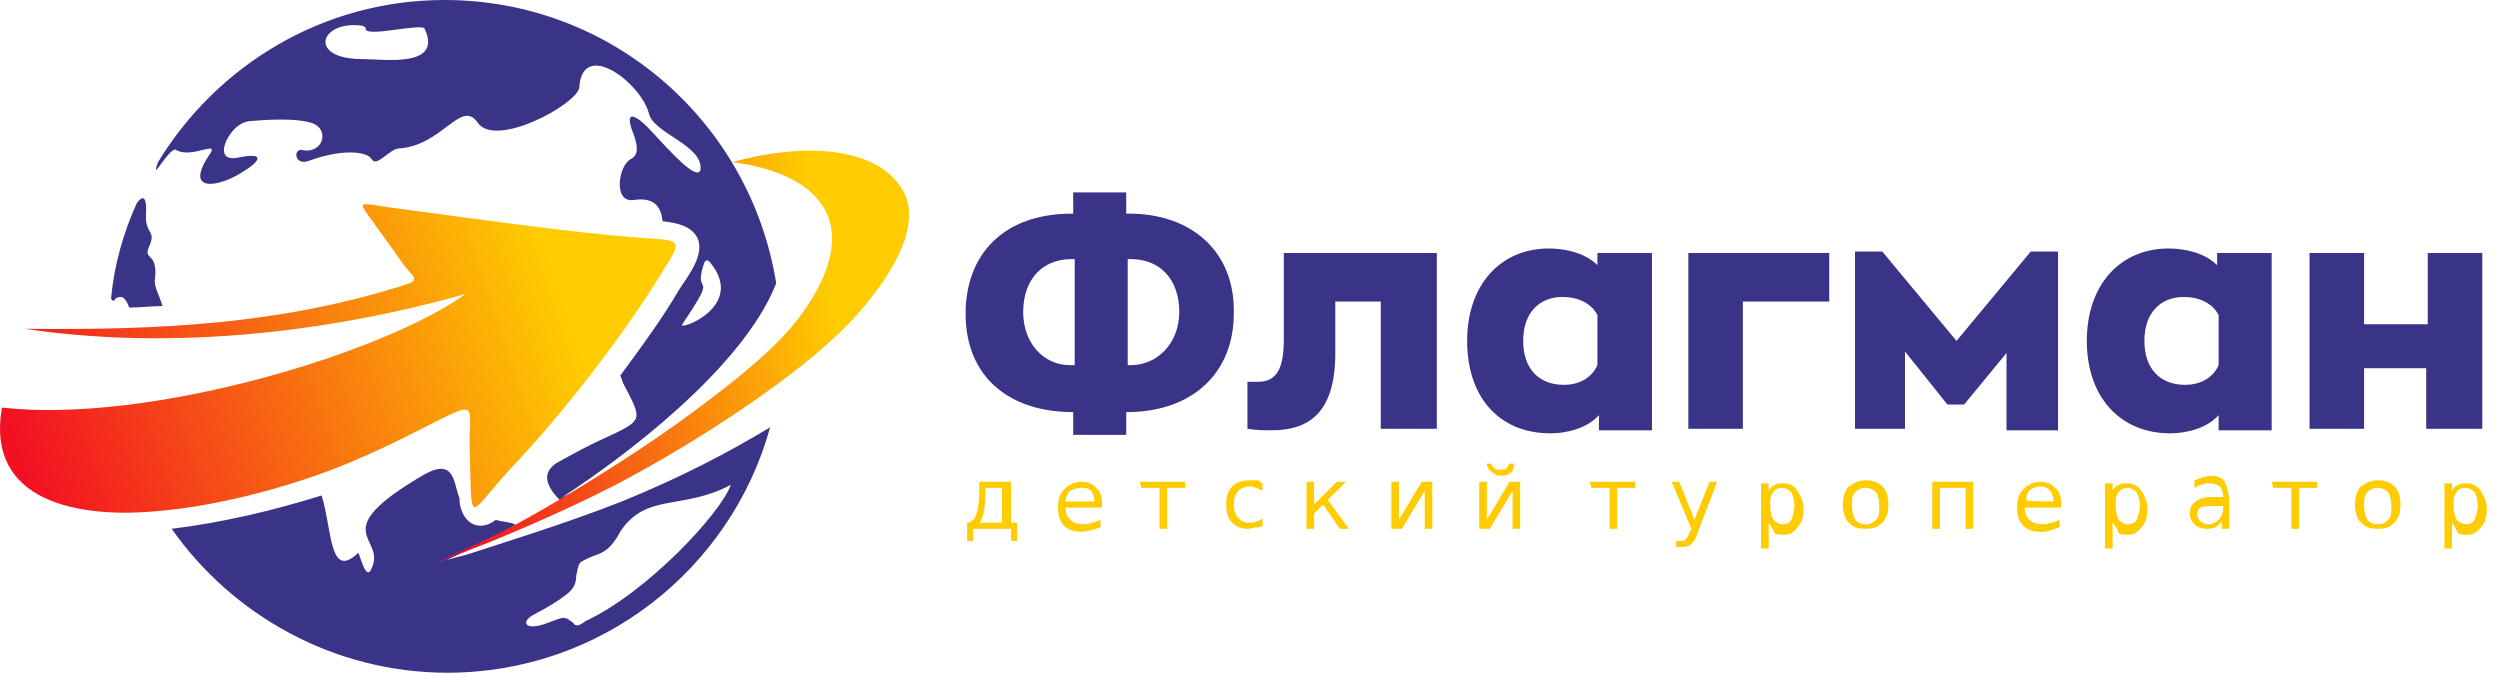 <svg width="165" height="45" viewBox="0 0 165 45" fill="none" xmlns="http://www.w3.org/2000/svg">
<g id="logo">
<g id="&#208;&#161;&#208;&#187;&#208;&#190;&#208;&#185;_x0020_1">
<path id="Vector" d="M64.631 34.5H66.131V32.2H65.031V32.6C65.031 33.4 64.931 34 64.731 34.4L64.631 34.5ZM63.931 34.5C64.131 34.4 64.231 34.3 64.331 34.2C64.531 33.8 64.631 33.2 64.631 32.4V31.8H66.731V34.5H67.131V35.7H66.731V34.9H64.231V35.7H63.831V34.5C63.731 34.5 63.931 34.5 63.931 34.5ZM72.731 33.2V33.5H70.331C70.331 33.9 70.431 34.1 70.631 34.3C70.831 34.5 71.131 34.6 71.431 34.6C71.631 34.6 71.831 34.6 72.031 34.5C72.231 34.5 72.431 34.4 72.631 34.3V34.8C72.431 34.9 72.231 34.9 72.031 35C71.831 35 71.631 35.1 71.431 35.1C70.931 35.1 70.531 35 70.231 34.7C69.931 34.4 69.831 34 69.831 33.5C69.831 33 69.931 32.6 70.231 32.3C70.531 32 70.931 31.8 71.331 31.8C71.731 31.8 72.131 31.9 72.331 32.2C72.631 32.4 72.731 32.8 72.731 33.2ZM72.231 33.1C72.231 32.8 72.131 32.6 72.031 32.4C71.831 32.2 71.631 32.2 71.331 32.2C71.031 32.2 70.831 32.3 70.631 32.4C70.431 32.6 70.331 32.8 70.331 33.1H72.231ZM75.231 31.8H78.231V32.2H77.031V34.9H76.531V32.2H75.331L75.231 31.8ZM83.331 31.9V32.4C83.231 32.3 83.031 32.3 82.931 32.2C82.831 32.2 82.631 32.1 82.531 32.1C82.231 32.1 81.931 32.2 81.731 32.4C81.531 32.6 81.431 32.9 81.431 33.3C81.431 33.7 81.531 34 81.731 34.2C81.931 34.4 82.131 34.5 82.531 34.5C82.631 34.5 82.831 34.5 82.931 34.4C83.031 34.4 83.231 34.3 83.331 34.2V34.7C83.231 34.8 83.031 34.8 82.931 34.8C82.731 34.8 82.631 34.9 82.431 34.9C81.931 34.9 81.631 34.8 81.331 34.5C81.031 34.2 80.931 33.8 80.931 33.3C80.931 32.8 81.031 32.4 81.331 32.1C81.631 31.8 82.031 31.7 82.531 31.7C82.731 31.7 82.831 31.7 83.031 31.7C83.231 31.7 83.131 31.9 83.331 31.9ZM86.231 31.8H86.731V33.3L88.231 31.8H88.831L87.631 33L89.031 34.9H88.431L87.331 33.3L86.731 33.9V34.9H86.231V31.8ZM94.531 31.8V34.9H94.031V32.4L92.531 34.9H91.831V31.8H92.331V34.3L93.831 31.8H94.531ZM100.331 31.8V34.9H99.831V32.4L98.331 34.9H97.631V31.8H98.131V34.3L99.631 31.8H100.331ZM98.131 30.6H98.431C98.431 30.7 98.531 30.8 98.631 30.9C98.731 31 98.831 31 99.031 31C99.231 31 99.331 31 99.431 30.9C99.531 30.8 99.531 30.7 99.631 30.6H99.931C99.931 30.9 99.831 31.1 99.731 31.2C99.631 31.3 99.331 31.4 99.131 31.4C98.831 31.4 98.631 31.3 98.531 31.2C98.231 31 98.131 30.8 98.131 30.6ZM104.931 31.8H107.931V32.2H106.731V34.9H106.231V32.2H105.031L104.931 31.8ZM112.031 35.2C111.931 35.6 111.731 35.8 111.631 35.9C111.531 36 111.331 36.1 111.031 36.1H110.631V35.7H110.931C111.031 35.7 111.231 35.7 111.231 35.6C111.331 35.5 111.431 35.4 111.531 35.1L111.631 34.9L110.331 31.8H110.831L111.831 34.3L112.831 31.8H113.331L112.031 35.2ZM116.731 34.5V36.2H116.231V31.9H116.731V32.4C116.831 32.2 116.931 32.1 117.131 32C117.331 31.9 117.531 31.9 117.731 31.9C118.131 31.9 118.431 32.1 118.631 32.4C118.831 32.7 119.031 33.1 119.031 33.6C119.031 34.1 118.931 34.5 118.631 34.8C118.431 35.1 118.131 35.3 117.731 35.3C117.531 35.3 117.331 35.3 117.131 35.2C116.931 34.8 116.831 34.6 116.731 34.5ZM118.431 33.4C118.431 33 118.331 32.7 118.231 32.5C118.031 32.3 117.831 32.2 117.631 32.2C117.331 32.2 117.131 32.3 117.031 32.5C116.831 32.7 116.831 33 116.831 33.4C116.831 33.8 116.931 34.1 117.031 34.3C117.231 34.5 117.431 34.6 117.631 34.6C117.931 34.6 118.131 34.5 118.231 34.3C118.331 34 118.431 33.7 118.431 33.4ZM123.131 32.2C122.831 32.2 122.631 32.3 122.431 32.5C122.231 32.7 122.231 33 122.231 33.4C122.231 33.8 122.331 34.1 122.431 34.3C122.631 34.5 122.831 34.6 123.131 34.6C123.431 34.6 123.631 34.5 123.831 34.3C124.031 34.1 124.031 33.8 124.031 33.4C124.031 33 123.931 32.7 123.831 32.5C123.631 32.3 123.431 32.2 123.131 32.2ZM123.131 31.7C123.531 31.7 123.931 31.8 124.231 32.1C124.531 32.4 124.631 32.8 124.631 33.3C124.631 33.8 124.531 34.2 124.231 34.5C123.931 34.8 123.631 34.9 123.131 34.9C122.631 34.9 122.331 34.8 122.031 34.5C121.731 34.2 121.631 33.8 121.631 33.3C121.631 32.8 121.731 32.4 122.031 32.1C122.331 31.9 122.631 31.7 123.131 31.7ZM130.231 31.8V34.9H129.731V32.2H128.031V34.9H127.531V31.8H130.231ZM136.031 33.2V33.5H133.631C133.631 33.9 133.731 34.1 133.931 34.3C134.131 34.5 134.431 34.6 134.731 34.6C134.931 34.6 135.131 34.6 135.331 34.5C135.531 34.5 135.731 34.4 135.931 34.3V34.8C135.731 34.9 135.531 34.9 135.331 35C135.131 35.1 134.931 35.1 134.731 35.1C134.231 35.1 133.831 35 133.531 34.7C133.231 34.4 133.131 34 133.131 33.5C133.131 33 133.231 32.6 133.531 32.3C133.831 32 134.231 31.8 134.631 31.8C135.031 31.8 135.431 31.9 135.631 32.2C135.931 32.4 136.031 32.8 136.031 33.2ZM135.531 33.1C135.531 32.8 135.431 32.6 135.331 32.4C135.131 32.2 134.931 32.1 134.731 32.1C134.431 32.1 134.231 32.2 134.031 32.3C133.831 32.4 133.731 32.7 133.731 33C133.631 33.1 135.531 33.1 135.531 33.1ZM139.431 34.5V36.2H138.931V31.9H139.431V32.4C139.531 32.2 139.631 32.1 139.831 32C140.031 31.9 140.231 31.9 140.431 31.9C140.831 31.9 141.131 32.1 141.331 32.4C141.531 32.7 141.731 33.1 141.731 33.6C141.731 34.1 141.631 34.5 141.331 34.8C141.131 35.1 140.831 35.3 140.431 35.3C140.231 35.3 140.031 35.3 139.831 35.2C139.731 34.8 139.531 34.6 139.431 34.5ZM141.231 33.4C141.231 33 141.131 32.7 141.031 32.5C140.831 32.3 140.631 32.2 140.431 32.2C140.231 32.2 139.931 32.3 139.831 32.5C139.631 32.7 139.631 33 139.631 33.4C139.631 33.8 139.731 34.1 139.831 34.3C140.031 34.5 140.231 34.6 140.431 34.6C140.631 34.6 140.931 34.5 141.031 34.3C141.131 34 141.231 33.7 141.231 33.4ZM146.131 33.4C145.731 33.4 145.431 33.4 145.231 33.5C145.031 33.6 145.031 33.8 145.031 34C145.031 34.2 145.131 34.3 145.231 34.4C145.331 34.5 145.531 34.6 145.731 34.6C146.031 34.6 146.231 34.5 146.431 34.3C146.631 34.1 146.731 33.8 146.731 33.5V33.4H146.131ZM147.131 33.1V34.9H146.631V34.4C146.531 34.6 146.331 34.7 146.231 34.8C146.031 34.9 145.831 34.9 145.631 34.9C145.331 34.9 145.031 34.8 144.831 34.6C144.631 34.4 144.531 34.2 144.531 33.9C144.531 33.5 144.631 33.3 144.931 33.1C145.131 32.9 145.531 32.8 146.031 32.8H146.731V32.7C146.731 32.5 146.631 32.3 146.531 32.1C146.331 32 146.131 31.9 145.831 31.9C145.631 31.9 145.431 31.9 145.331 32C145.131 32 145.031 32.1 144.831 32.2V31.7C145.031 31.6 145.231 31.6 145.331 31.5C145.531 31.5 145.731 31.4 145.831 31.4C146.331 31.4 146.631 31.5 146.831 31.8C147.031 32.3 147.131 32.7 147.131 33.1ZM149.931 31.8H152.931V32.2H151.731V34.9H151.231V32.2H150.031L149.931 31.8ZM156.931 32.2C156.631 32.2 156.431 32.3 156.231 32.5C156.031 32.7 156.031 33 156.031 33.4C156.031 33.8 156.131 34.1 156.231 34.3C156.431 34.5 156.631 34.6 156.931 34.6C157.231 34.6 157.431 34.5 157.631 34.3C157.831 34.1 157.831 33.8 157.831 33.4C157.831 33 157.731 32.7 157.631 32.5C157.431 32.3 157.231 32.2 156.931 32.2ZM156.931 31.7C157.331 31.7 157.731 31.8 158.031 32.1C158.331 32.4 158.431 32.8 158.431 33.3C158.431 33.8 158.331 34.2 158.031 34.5C157.731 34.8 157.431 34.9 156.931 34.9C156.431 34.9 156.131 34.8 155.831 34.5C155.531 34.2 155.431 33.8 155.431 33.3C155.431 32.8 155.531 32.4 155.831 32.1C156.131 31.9 156.431 31.7 156.931 31.7ZM161.831 34.5V36.2H161.331V31.9H161.831V32.4C161.931 32.2 162.031 32.1 162.231 32C162.431 31.9 162.631 31.9 162.831 31.9C163.231 31.9 163.531 32.1 163.731 32.4C163.931 32.7 164.131 33.1 164.131 33.6C164.131 34.1 164.031 34.5 163.731 34.8C163.531 35.1 163.231 35.3 162.831 35.3C162.631 35.3 162.431 35.3 162.231 35.2C162.031 34.8 161.931 34.6 161.831 34.5ZM163.531 33.4C163.531 33 163.431 32.7 163.331 32.5C163.131 32.3 162.931 32.2 162.731 32.2C162.431 32.2 162.231 32.3 162.131 32.5C161.931 32.7 161.931 33 161.931 33.4C161.931 33.8 162.031 34.1 162.131 34.3C162.331 34.5 162.531 34.6 162.731 34.6C163.031 34.6 163.231 34.5 163.331 34.3C163.431 34 163.531 33.7 163.531 33.4Z" fill="#FECC00"/>
<path id="Vector_2" d="M74.531 14.1H74.331V12.7H70.831V14.1H70.731C66.231 14.1 63.73 16.8 63.73 20.7C63.73 24.9 66.63 27.2 70.831 27.2V28.7H74.331V27.2C78.831 27.2 81.43 24.5 81.43 20.7C81.531 16.6 78.63 14.1 74.531 14.1ZM70.63 24.1C68.831 24.1 67.531 22.6 67.531 20.6C67.531 18.4 68.831 17.1 70.731 17.1H70.93V24.1C70.831 24.1 70.63 24.1 70.63 24.1ZM74.63 24.1H74.43V17.1H74.63C76.531 17.1 77.831 18.4 77.831 20.6C77.831 22.6 76.43 24.1 74.63 24.1ZM83.93 28.4C86.43 28.4 88.13 27.2 88.13 23.3V19.9H91.13V28.3H94.831V16.7H84.731V22.4C84.731 24.2 84.331 25.2 83.031 25.2H82.331V28.3C82.93 28.4 83.531 28.4 83.93 28.4ZM102.33 28.6C103.33 28.6 104.73 28.3 105.53 27.4V28.4H109.03V16.7H105.43V17.5C104.63 16.7 103.33 16.4 102.23 16.4C99.031 16.4 96.831 18.8 96.831 22.5C96.831 26.2 98.93 28.6 102.33 28.6ZM103.23 25.4C101.53 25.4 100.53 24.3 100.53 22.5C100.53 20.6 101.63 19.6 103.13 19.6C104.13 19.6 105.03 20 105.43 20.8V24.1C105.03 25 104.13 25.4 103.23 25.4ZM120.73 16.7H111.43V28.3H115.03V19.9H120.73V16.7ZM134.03 16.6L129.13 22.5L124.23 16.6H122.43V28.3H125.73V23.2L128.53 26.7H129.63L132.43 23.3V28.4H135.83V16.6H134.03ZM143.23 28.6C144.23 28.6 145.63 28.3 146.43 27.4V28.4H149.93V16.7H146.33V17.5C145.53 16.7 144.23 16.4 143.13 16.4C139.93 16.4 137.73 18.8 137.73 22.5C137.73 26.2 139.93 28.6 143.23 28.6ZM144.23 25.4C142.53 25.4 141.53 24.3 141.53 22.5C141.53 20.6 142.63 19.6 144.13 19.6C145.13 19.6 146.03 20 146.43 20.8V24.1C146.03 25 145.13 25.4 144.23 25.4ZM160.23 16.7V21.4H156.03V16.7H152.43V28.3H156.03V24.3H160.13V28.3H163.83V16.7H160.23Z" fill="#393488"/>
</g>
<g id="&#208;&#161;&#208;&#187;&#208;&#190;&#208;&#185;_x0020_1_00000162334666275842497830000008900108177433543313_">
<path id="Vector_3" fill-rule="evenodd" clip-rule="evenodd" d="M23.93 1.7C21.13 1.3 20.23 3.9 23.93 3.9C25.33 3.9 29.23 4.5 28.03 1.9C27.83 1.5 24.13 2.5 24.13 1.9C24.13 1.8 24.13 1.8 23.93 1.7ZM37.83 41.1C37.63 41 37.43 40.7 37.03 40.8C36.63 40.9 36.03 41.2 35.53 41.3C35.03 41.4 34.73 41.3 34.73 41.1C34.73 40.9 34.93 40.7 35.53 40.4C36.13 40.1 36.93 39.6 37.43 39.2C37.93 38.8 38.03 38.4 38.03 38C38.13 37.6 38.13 37.3 38.33 37.1C38.63 36.9 39.13 36.7 39.43 36.6C39.73 36.5 40.03 36.3 40.23 36.1C40.43 35.9 40.73 35.5 40.93 35.1C42.63 32.5 45.03 33.7 48.23 32C47.63 33.8 42.73 39.1 38.63 41C38.13 41.4 37.93 41.3 37.83 41.1ZM29.33 0C40.43 0 49.53 8.1 51.23 18.7C49.03 24.3 41.13 30.2 37.13 32.8C40.33 31.5 47.23 27.1 51.53 22.5C51.53 23.2 51.43 23.9 51.43 24.6C50.03 25.8 48.33 27.1 46.43 28.2C43.13 30.2 39.23 32.4 36.23 33.8C33.13 35.2 30.93 36.3 29.83 36.8C29.63 36.9 29.43 37 29.33 37C29.13 37.1 29.03 37.1 29.03 37.1C29.03 37.1 29.63 36.9 30.83 36.6C32.93 35.9 37.23 34.6 41.03 33.1C44.73 31.6 48.03 29.9 50.83 28.2C48.23 37.6 39.63 44.4 29.53 44.4C22.03 44.4 15.33 40.6 11.33 34.9C14.63 34.5 18.03 33.7 21.23 32.7C21.93 35 21.73 38.3 23.63 36.5C23.73 36.4 24.13 38.5 24.53 37.5C25.53 35.4 21.33 35.2 28.03 31.3C30.03 30.2 29.93 31.9 30.33 32.9V33.1C30.43 34.1 31.13 35 32.23 34.6C32.43 34.5 32.63 34.4 32.73 34.3C32.93 34.4 33.23 34.4 33.63 34.5C33.83 34.5 33.93 34.6 34.13 34.7C35.13 33.9 36.43 33.8 37.23 33.3C36.53 32.6 35.33 31.4 36.83 30.5C37.93 29.9 38.83 29.4 39.73 29C42.53 27.7 42.43 27.8 41.13 25.3C41.03 25.1 41.03 24.9 40.93 24.8C42.33 22.9 43.73 21 44.83 19.1C45.43 18.2 46.53 16.8 46.03 15.7C45.63 14.9 44.63 14.7 43.73 14.6C43.63 13.6 43.13 13 41.83 13.2C40.43 13.4 40.83 10.9 41.63 10.5C42.23 10.2 42.03 9.5 41.83 8.9C41.03 6.9 42.23 7.8 43.03 8.7C44.23 10 46.03 12 46.23 11.2C46.43 9.6 43.13 8.8 42.83 7.5C42.33 5.5 38.43 2.5 38.23 5.8C38.03 6.9 32.73 9.8 31.53 8.1C30.43 6.5 29.23 9.6 26.33 9.8C25.73 9.8 24.83 11.1 24.53 10.5C24.23 10 22.63 9.8 20.43 10.6C19.43 11 19.33 9.8 19.93 9.9C21.33 10.2 21.83 8.5 20.53 8.1C19.83 7.9 18.63 7.8 16.43 8C15.73 8.1 15.23 8.7 14.93 9.3C14.63 10 14.73 10.6 15.73 10.4C17.63 10 17.13 10.7 15.93 11.4C14.33 12.4 12.13 12.7 13.83 10.2C14.53 9.2 12.63 10.5 11.63 9.9C11.23 9.6 9.83 12.3 10.43 10.7C14.33 4.3 21.33 0 29.33 0ZM7.33 19.7C7.53 17.5 8.13 15.4 9.03 13.4C9.33 13 9.73 12.7 9.63 14.3C9.63 15.5 10.33 15.2 9.83 16.3C9.43 17.2 10.43 16.6 10.23 18.4C10.13 18.9 10.53 19.5 10.73 20.2C10.03 20.2 9.23 20.3 8.53 20.3C8.33 19.8 8.13 19.4 7.63 19.7C7.53 19.9 7.43 19.9 7.33 19.7ZM46.43 17.5C45.73 19.7 47.53 17.7 45.03 21.4C44.63 21.9 49.23 20.3 46.93 17.4C46.73 17.1 46.53 17.1 46.43 17.5Z" fill="#393488"/>
<path id="Vector_4" fill-rule="evenodd" clip-rule="evenodd" d="M26.73 18.8C27.63 18.5 27.43 18.4 26.73 17.6C26.43 17.2 25.83 16.3 25.23 15.5C23.43 12.9 23.23 13.4 26.53 13.8C31.13 14.4 37.13 15.3 42.33 15.7C45.13 15.9 45.13 15.7 43.43 18.4C41.13 22.1 37.33 27.1 33.73 30.9C31.03 33.8 31.13 34.8 31.03 30.9C31.03 29.9 30.93 28.9 31.03 28.3C31.03 27 31.13 26.7 29.63 27.4C28.13 28.1 25.13 29.8 21.63 31.1C18.13 32.4 14.03 33.4 10.73 33.7C5.13 34.3 -0.97 33.1 0.13 26.9C9.83 28 25.33 23.3 30.73 19.4C24.03 21.3 13.03 23.4 1.63 21.7C10.63 21.8 18.53 21.4 26.73 18.8Z" fill="url(#paint0_linear_135_7018)"/>
<path id="Vector_5" fill-rule="evenodd" clip-rule="evenodd" d="M48.33 10.7C54.43 11.5 57.03 15 52.93 20.7C51.43 22.8 48.83 24.9 45.73 27.2C42.63 29.5 38.93 31.8 36.03 33.5C33.13 35.2 30.83 36.2 29.73 36.7C28.63 37.2 28.63 37.2 30.73 36.4C32.83 35.6 36.93 33.9 40.63 32C44.23 30.1 47.43 28.1 50.13 26.2C52.83 24.3 55.03 22.5 56.63 20.7C59.43 17.5 60.43 14.9 59.83 13.1C58.73 10.1 54.13 9.1 48.33 10.7Z" fill="url(#paint1_linear_135_7018)"/>
</g>
</g>
<defs>
<linearGradient id="paint0_linear_135_7018" x1="37.233" y1="20.276" x2="1.809" y2="32.095" gradientUnits="userSpaceOnUse">
<stop stop-color="#FECC00"/>
<stop offset="1" stop-color="#F21022"/>
</linearGradient>
<linearGradient id="paint1_linear_135_7018" x1="55.107" y1="20.936" x2="28.59" y2="25.541" gradientUnits="userSpaceOnUse">
<stop stop-color="#FECC00"/>
<stop offset="1" stop-color="#F21022"/>
</linearGradient>
</defs>
</svg>

